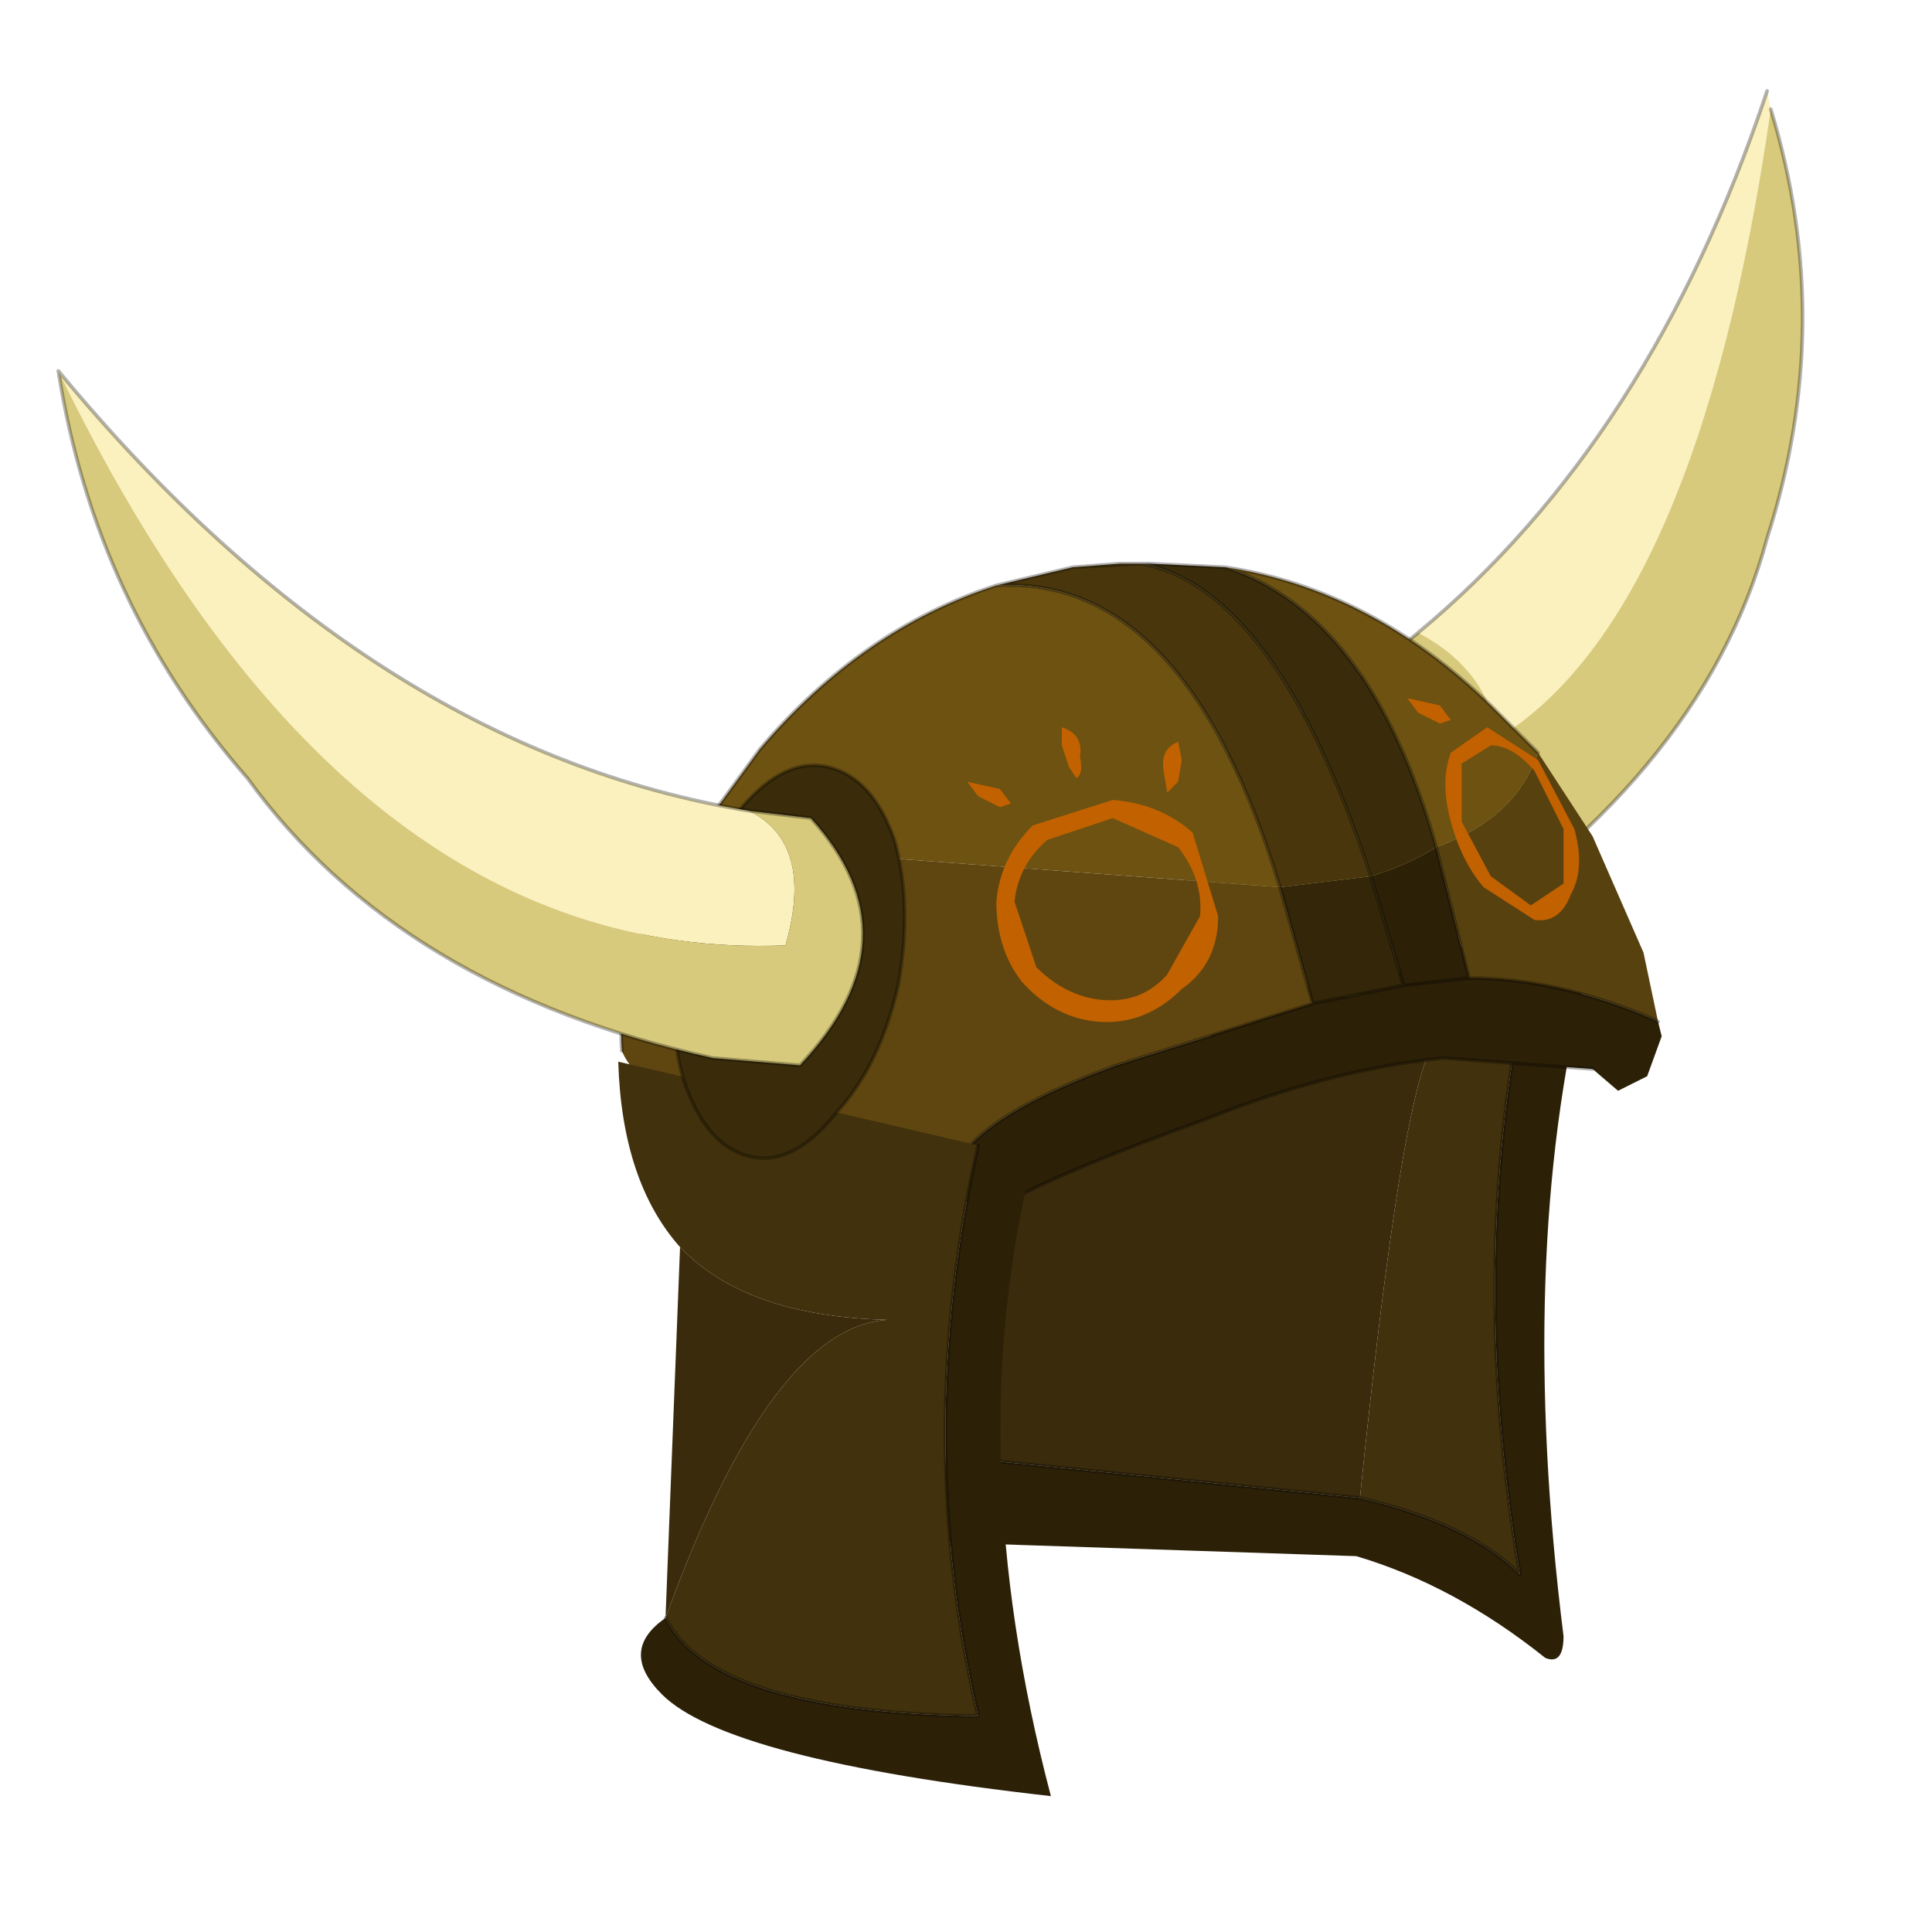 <?xml version="1.0" encoding="UTF-8" standalone="no"?>
<svg xmlns:xlink="http://www.w3.org/1999/xlink" height="440.0px" width="440.0px" xmlns="http://www.w3.org/2000/svg">
  <g transform="matrix(10.0, 0.0, 0.0, 10.0, 0.0, 0.0)">
    <use height="44.0" transform="matrix(1.0, 0.0, 0.0, 1.0, 0.0, 0.0)" width="44.0" xlink:href="#shape0"/>
    <use height="23.45" transform="matrix(1.656, 0.0, 0.0, 1.656, 1.329, 2.072)" width="24.0" xlink:href="#sprite0"/>
  </g>
  <defs>
    <g id="shape0" transform="matrix(1.0, 0.0, 0.0, 1.0, 0.0, 0.0)">
      <path d="M44.0 44.0 L0.0 44.0 0.0 0.0 44.0 0.0 44.0 44.0" fill="#43adca" fill-opacity="0.0" fill-rule="evenodd" stroke="none"/>
    </g>
    <g id="sprite0" transform="matrix(1.0, 0.0, 0.0, 1.0, 15.2, 22.45)">
      <use height="23.45" transform="matrix(1.0, 0.0, 0.0, 1.0, -15.2, -22.45)" width="24.0" xlink:href="#shape1"/>
    </g>
    <g id="shape1" transform="matrix(1.0, 0.0, 0.0, 1.0, 15.2, 22.45)">
      <path d="M3.0 -10.95 L3.6 -9.1 Q3.2 -8.0 2.7 -3.1 L-2.25 -3.6 -2.7 -3.65 -2.75 -3.65 -2.7 -3.65 -2.8 -3.6 -2.75 -3.65 -2.7 -7.65 0.95 -9.05 Q1.7 -10.75 2.3 -11.1 L3.0 -10.95" fill="#392b0b" fill-rule="evenodd" stroke="none"/>
      <path d="M2.7 -3.1 Q3.2 -8.0 3.6 -9.1 L3.0 -10.95 5.05 -10.45 Q4.15 -6.45 4.9 -2.05 4.2 -2.75 2.7 -3.1 M2.3 -11.1 Q1.7 -10.75 0.95 -9.05 0.15 -9.95 0.1 -11.6 L2.3 -11.1 M-2.7 -3.65 L-2.25 -3.6 -2.55 -3.6 -2.65 -3.6 -2.8 -3.6 -2.7 -3.65" fill="#41310c" fill-rule="evenodd" stroke="none"/>
      <path d="M2.7 -3.1 Q4.2 -2.75 4.9 -2.05 4.15 -6.45 5.05 -10.45 L5.8 -10.25 Q4.85 -6.4 5.5 -1.2 5.5 -0.8 5.25 -0.9 4.0 -1.9 2.65 -2.3 L-3.35 -2.5 Q-3.4 -3.55 -2.65 -3.6 L-2.55 -3.6 -2.25 -3.6 2.7 -3.1" fill="#2c2007" fill-rule="evenodd" stroke="none"/>
      <path d="M2.7 -3.1 Q4.2 -2.75 4.9 -2.05 4.15 -6.45 5.05 -10.45 M-2.75 -3.65 L-2.7 -3.65 -2.25 -3.6 2.7 -3.1 M-2.65 -3.6 L-2.8 -3.6 M-2.25 -3.6 L-2.55 -3.6 -2.65 -3.6" fill="none" stroke="#000000" stroke-linecap="round" stroke-linejoin="round" stroke-opacity="0.302" stroke-width="0.05"/>
      <path d="M8.3 -22.45 L8.35 -22.2 Q7.35 -15.25 4.6 -13.55 4.45 -14.5 3.5 -15.0 6.7 -17.65 8.3 -22.45" fill="#fbf1bf" fill-rule="evenodd" stroke="none"/>
      <path d="M3.5 -15.0 Q4.45 -14.5 4.6 -13.55 7.35 -15.25 8.35 -22.2 9.25 -19.25 8.3 -16.3 7.4 -12.95 3.45 -10.5 2.65 -9.8 2.15 -10.05 -0.3 -11.05 0.45 -13.1 2.15 -13.85 3.5 -15.0" fill="#d8ca7c" fill-rule="evenodd" stroke="none"/>
      <path d="M8.3 -22.45 Q6.7 -17.65 3.5 -15.0 M8.35 -22.2 Q9.25 -19.25 8.3 -16.3 7.4 -12.95 3.45 -10.5 2.65 -9.8 2.15 -10.05 -0.3 -11.05 0.45 -13.1 2.15 -13.85 3.5 -15.0" fill="none" stroke="#000000" stroke-linecap="round" stroke-linejoin="round" stroke-opacity="0.302" stroke-width="0.05"/>
      <path d="M3.75 -12.05 Q2.85 -15.25 0.85 -15.9 2.85 -15.6 4.5 -14.0 L5.15 -13.35 Q4.85 -12.45 3.75 -12.05 M-6.5 -12.1 L-5.55 -13.4 Q-4.15 -15.05 -2.3 -15.65 0.3 -15.8 1.6 -11.5 L-6.5 -12.1" fill="#6d5212" fill-rule="evenodd" stroke="none"/>
      <path d="M0.85 -15.9 Q2.85 -15.25 3.75 -12.05 3.35 -11.8 2.85 -11.65 1.55 -15.6 -0.3 -15.95 L-0.2 -15.95 0.85 -15.9" fill="#3a2c0a" fill-rule="evenodd" stroke="none"/>
      <path d="M-0.3 -15.95 Q1.55 -15.6 2.85 -11.65 L1.6 -11.5 Q0.3 -15.8 -2.3 -15.65 L-1.25 -15.9 -0.6 -15.95 -0.3 -15.95" fill="#49360c" fill-rule="evenodd" stroke="none"/>
      <path d="M-2.95 -7.4 L-5.45 -8.15 Q-7.2 -8.6 -7.45 -9.25 -7.55 -10.55 -6.5 -12.1 L1.6 -11.5 2.05 -9.9 -0.65 -9.05 Q-2.85 -8.25 -2.95 -7.4" fill="#5f4610" fill-rule="evenodd" stroke="none"/>
      <path d="M3.75 -12.05 Q4.85 -12.45 5.15 -13.35 L5.9 -12.2 6.6 -10.6 6.8 -9.65 6.7 -9.7 Q5.4 -10.25 4.2 -10.25 L3.75 -12.05" fill="#57410f" fill-rule="evenodd" stroke="none"/>
      <path d="M1.6 -11.5 L2.85 -11.65 3.3 -10.15 2.05 -9.9 1.6 -11.5" fill="#332609" fill-rule="evenodd" stroke="none"/>
      <path d="M2.85 -11.65 Q3.35 -11.8 3.75 -12.05 L4.2 -10.25 Q5.4 -10.25 6.7 -9.7 L6.8 -9.65 6.85 -9.45 6.65 -8.9 6.25 -8.7 5.9 -9.0 3.85 -9.15 Q2.3 -9.0 0.55 -8.3 -1.25 -7.65 -2.1 -7.2 L-2.95 -7.4 Q-2.85 -8.25 -0.65 -9.05 L2.05 -9.9 3.3 -10.15 2.85 -11.65 M4.2 -10.25 L3.3 -10.15 4.2 -10.25" fill="#2c2007" fill-rule="evenodd" stroke="none"/>
      <path d="M0.85 -15.9 Q2.85 -15.25 3.75 -12.05 L4.2 -10.25 Q5.4 -10.25 6.7 -9.7 L6.8 -9.65 M5.15 -13.35 L4.5 -14.0 Q2.85 -15.6 0.85 -15.9 L-0.2 -15.95 -0.3 -15.95 Q1.55 -15.6 2.85 -11.65 L3.3 -10.15 4.2 -10.25 M5.9 -9.0 L3.85 -9.15 Q2.3 -9.0 0.55 -8.3 -1.25 -7.65 -2.1 -7.2 M-7.45 -9.25 Q-7.55 -10.55 -6.5 -12.1 L-5.55 -13.4 Q-4.15 -15.05 -2.3 -15.65 L-1.25 -15.9 -0.3 -15.95 -0.6 -15.95 -1.25 -15.9 M3.3 -10.15 L2.05 -9.9 -0.65 -9.05 Q-2.85 -8.25 -2.95 -7.4 M2.05 -9.9 L1.6 -11.5 M-2.3 -15.65 Q0.3 -15.8 1.6 -11.5" fill="none" stroke="#000000" stroke-linecap="round" stroke-linejoin="round" stroke-opacity="0.302" stroke-width="0.05"/>
      <path d="M0.4 -12.25 L0.75 -11.1 Q0.75 -10.45 0.25 -10.1 -0.25 -9.6 -0.9 -9.65 -1.5 -9.7 -1.95 -10.2 -2.3 -10.65 -2.3 -11.3 -2.25 -11.9 -1.8 -12.35 L-0.7 -12.7 Q-0.05 -12.65 0.4 -12.25 M0.2 -12.05 L-0.7 -12.45 -1.6 -12.15 Q-2.0 -11.8 -2.05 -11.3 L-1.75 -10.4 Q-1.35 -10.0 -0.85 -9.95 -0.3 -9.9 0.05 -10.3 L0.5 -11.1 Q0.55 -11.6 0.2 -12.05" fill="#c16100" fill-rule="evenodd" stroke="none"/>
      <path d="M0.0 -13.1 Q-0.05 -13.4 0.2 -13.5 L0.25 -13.25 0.2 -12.95 0.05 -12.8 0.0 -13.1" fill="#c16100" fill-rule="evenodd" stroke="none"/>
      <path d="M-2.25 -12.85 L-2.7 -12.95 -2.55 -12.75 -2.25 -12.6 -2.1 -12.65 -2.25 -12.85" fill="#c16100" fill-rule="evenodd" stroke="none"/>
      <path d="M-1.15 -13.3 Q-1.1 -13.6 -1.4 -13.7 L-1.4 -13.45 -1.3 -13.15 -1.2 -13.0 Q-1.1 -13.05 -1.15 -13.3" fill="#c16100" fill-rule="evenodd" stroke="none"/>
      <path d="M5.1 -13.1 Q4.8 -13.45 4.5 -13.45 L4.1 -13.2 4.1 -12.4 4.5 -11.65 5.05 -11.25 5.5 -11.55 5.5 -12.3 5.1 -13.1 M5.65 -12.3 Q5.8 -11.75 5.6 -11.4 5.45 -11.0 5.1 -11.05 L4.4 -11.5 Q4.1 -11.85 3.95 -12.4 3.8 -12.95 3.95 -13.35 L4.45 -13.7 5.15 -13.25 5.65 -12.3" fill="#c16100" fill-rule="evenodd" stroke="none"/>
      <path d="M3.8 -14.0 L3.35 -14.1 3.5 -13.9 3.8 -13.75 3.95 -13.8 3.8 -14.0" fill="#c16100" fill-rule="evenodd" stroke="none"/>
      <path d="M-6.85 -1.45 L-6.65 -6.55 Q-5.75 -5.6 -3.8 -5.55 -5.4 -5.45 -6.85 -1.45" fill="#392b0b" fill-rule="evenodd" stroke="none"/>
      <path d="M-6.65 -6.55 Q-7.45 -7.45 -7.5 -9.1 L-2.55 -7.95 Q-3.45 -3.95 -2.55 -0.1 -6.2 -0.15 -6.85 -1.45 -5.4 -5.45 -3.8 -5.55 -5.75 -5.6 -6.65 -6.55" fill="#41310c" fill-rule="evenodd" stroke="none"/>
      <path d="M-2.55 -7.95 L-1.8 -7.75 Q-2.8 -3.75 -1.55 1.0 -6.0 0.5 -6.9 -0.4 -7.5 -1.0 -6.85 -1.45 -6.2 -0.15 -2.55 -0.1 -3.45 -3.95 -2.55 -7.95" fill="#2c2007" fill-rule="evenodd" stroke="none"/>
      <path d="M-2.55 -7.95 Q-3.45 -3.95 -2.55 -0.1 -6.2 -0.15 -6.85 -1.45" fill="none" stroke="#000000" stroke-linecap="round" stroke-linejoin="round" stroke-opacity="0.302" stroke-width="0.05"/>
      <path d="M-5.7 -7.8 Q-6.3 -7.95 -6.6 -8.85 -6.85 -9.65 -6.6 -10.75 -6.4 -11.85 -5.8 -12.6 -5.2 -13.3 -4.6 -13.15 -4.0 -13.0 -3.7 -12.15 -3.45 -11.25 -3.65 -10.15 -3.9 -9.05 -4.5 -8.4 -5.1 -7.65 -5.7 -7.8" fill="#3a2c0a" fill-rule="evenodd" stroke="none"/>
      <path d="M-5.7 -7.8 Q-6.3 -7.95 -6.6 -8.85 -6.85 -9.65 -6.6 -10.75 -6.4 -11.85 -5.8 -12.6 -5.2 -13.3 -4.6 -13.15 -4.0 -13.0 -3.7 -12.15 -3.45 -11.25 -3.65 -10.15 -3.9 -9.05 -4.5 -8.4 -5.1 -7.65 -5.7 -7.8 Z" fill="none" stroke="#000000" stroke-linecap="round" stroke-linejoin="round" stroke-opacity="0.302" stroke-width="0.05"/>
      <path d="M-15.2 -18.6 Q-10.9 -13.4 -5.7 -12.55 -4.8 -12.1 -5.2 -10.7 -11.25 -10.45 -15.2 -18.6" fill="#fbf1bf" fill-rule="evenodd" stroke="none"/>
      <path d="M-5.7 -12.55 L-4.85 -12.45 Q-3.35 -10.8 -5.0 -9.05 L-6.2 -9.15 Q-10.5 -10.1 -12.6 -13.0 -14.7 -15.4 -15.2 -18.6 -11.25 -10.45 -5.2 -10.7 -4.8 -12.1 -5.7 -12.55" fill="#d8ca7c" fill-rule="evenodd" stroke="none"/>
      <path d="M-5.7 -12.55 L-4.85 -12.45 Q-3.35 -10.8 -5.0 -9.05 L-6.2 -9.15 Q-10.5 -10.1 -12.6 -13.0 -14.7 -15.4 -15.2 -18.6 -10.9 -13.4 -5.7 -12.55 Z" fill="none" stroke="#000000" stroke-linecap="round" stroke-linejoin="round" stroke-opacity="0.302" stroke-width="0.05"/>
    </g>
  </defs>
</svg>
